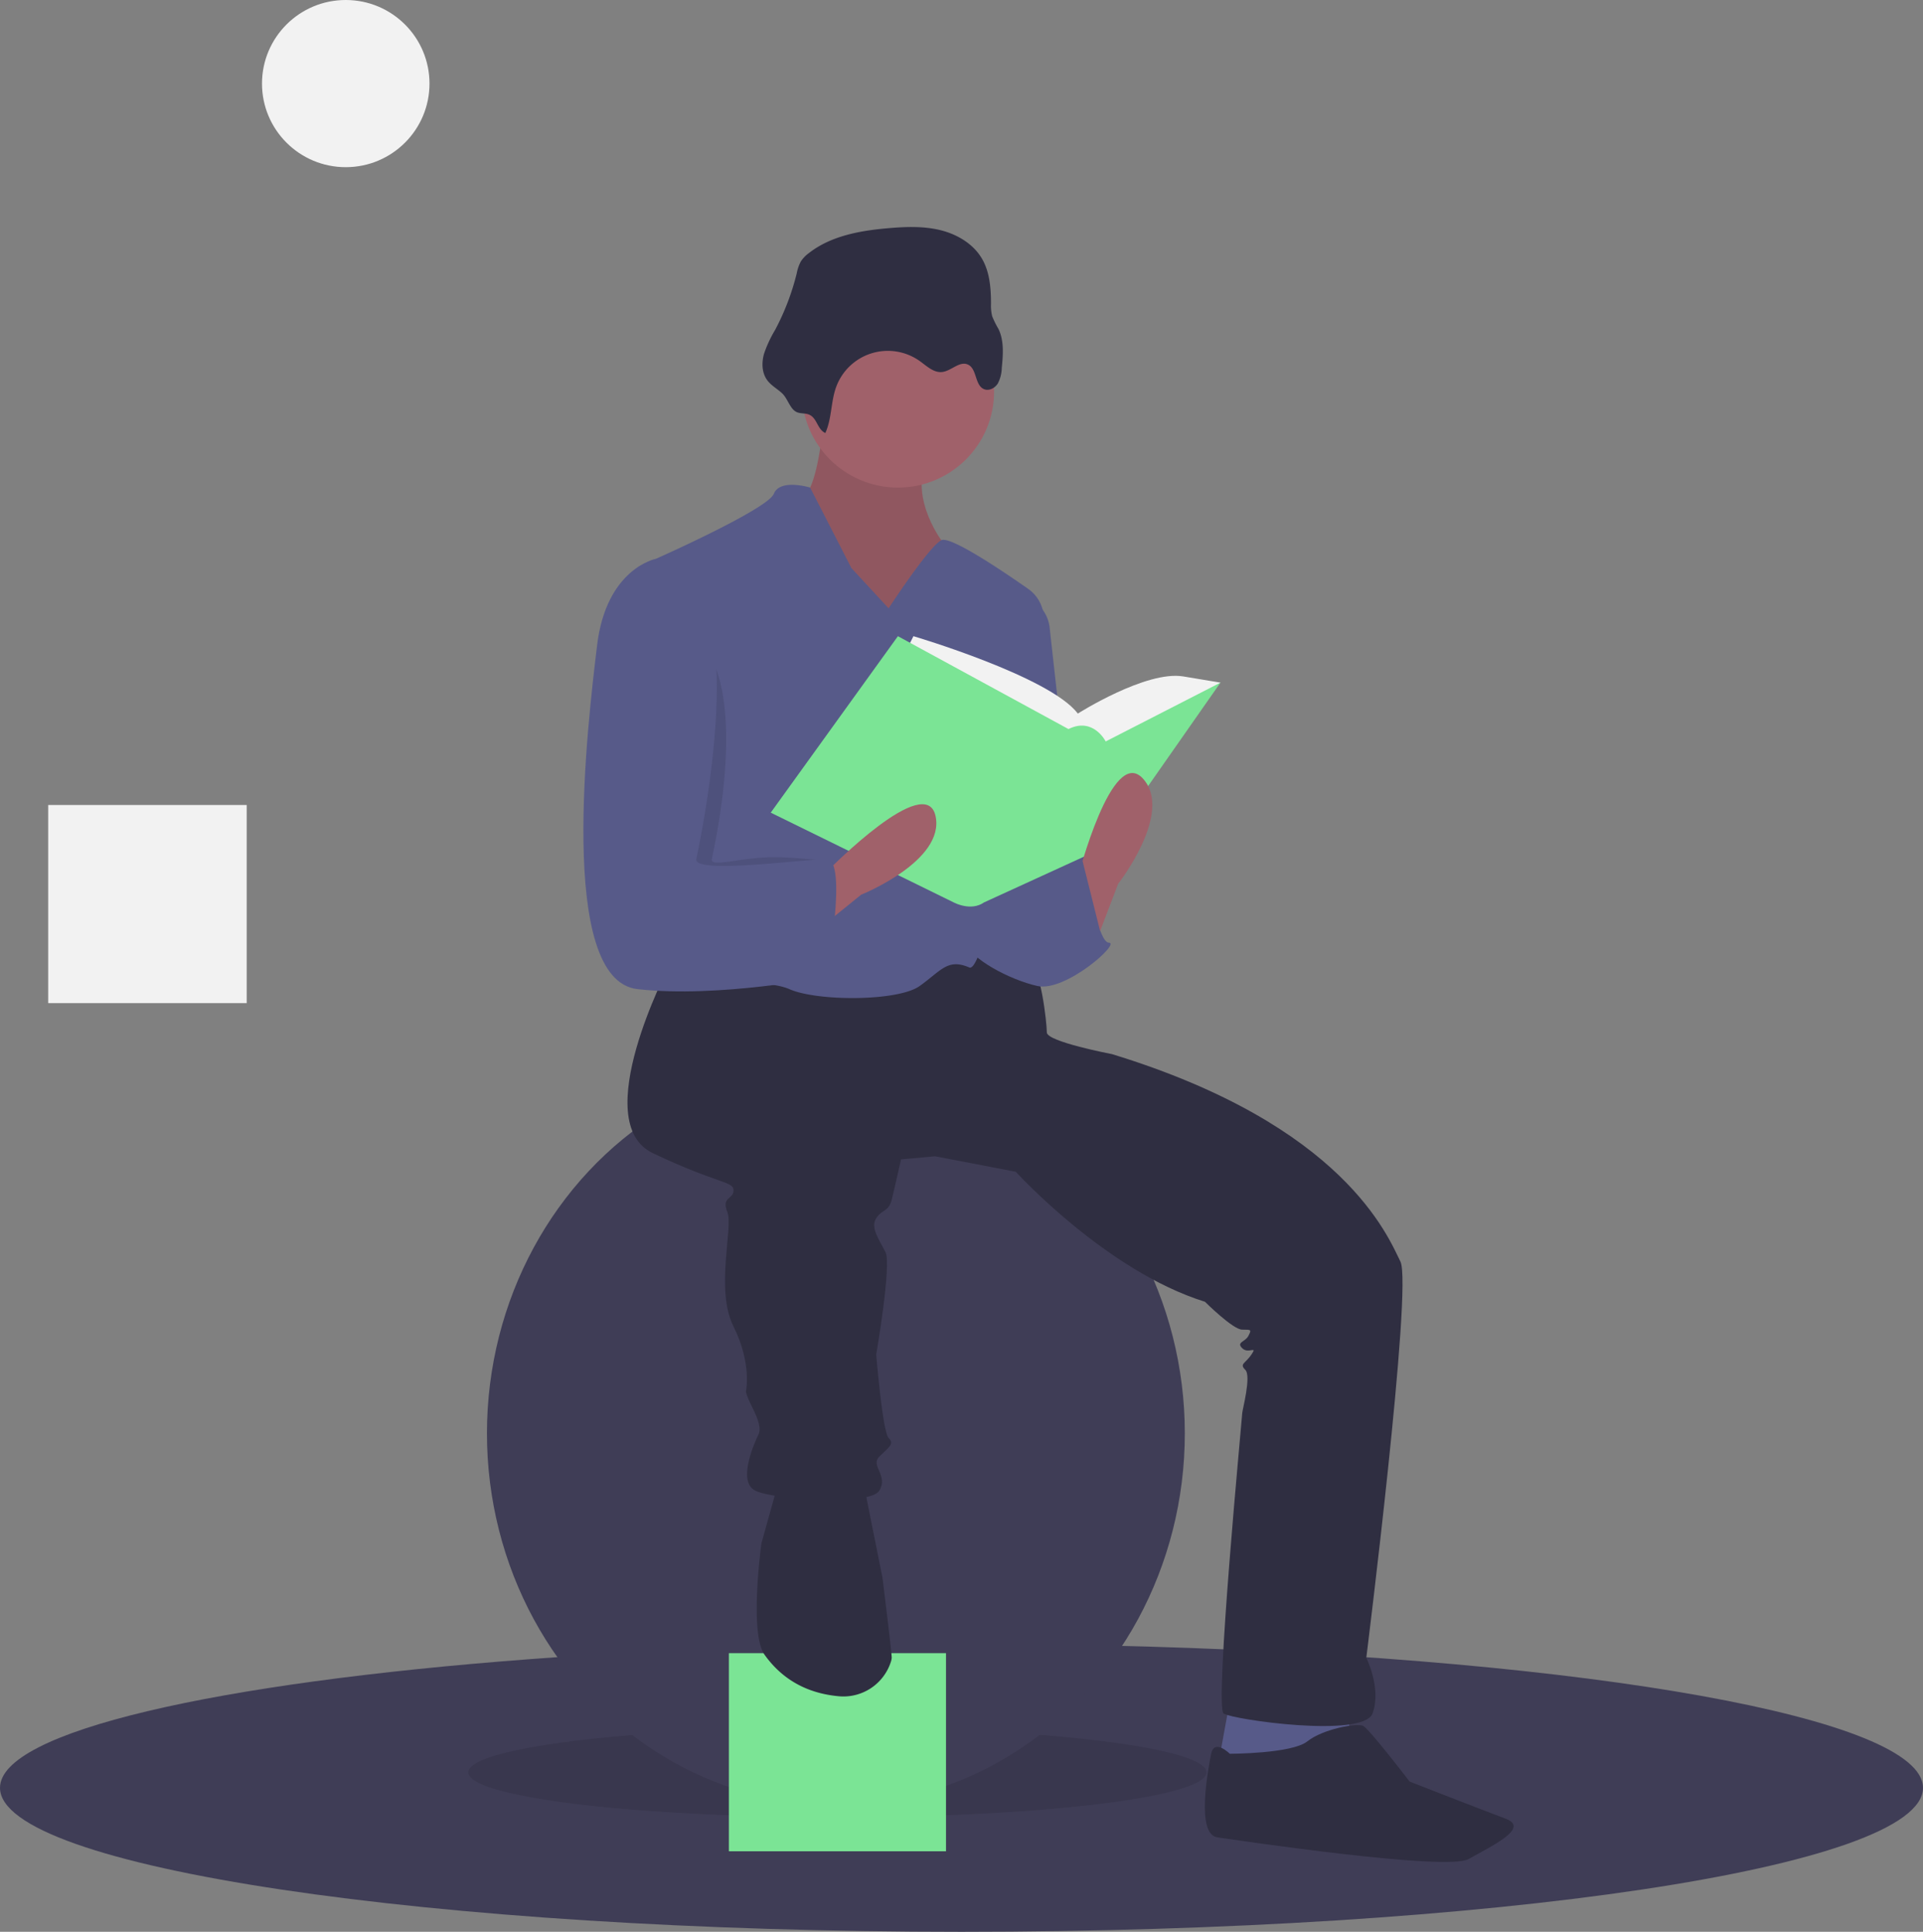 <svg xmlns="http://www.w3.org/2000/svg" width="640" height="643" viewBox="0 0 640 643">
  <rect x="0" y="0" width="640" height="643" fill="#808080" stroke="none"/>
  <g id="Group_72" data-name="Group 72" transform="translate(0 -56.826)">
    <path id="Path_763" data-name="Path 763" d="M912.882,745.973c0,26.462-143.267,47.916-320,47.916s-320-21.454-320-47.916c0-18.734,71.814-34.963,176.475-42.836,43.159-3.256,91.923-5.08,143.525-5.08,21.213,0,41.941.309,61.987.9C801.935,703.281,912.882,722.685,912.882,745.973Z" transform="translate(-272.882 -94.063)" fill="#3f3d56"/>
    <ellipse id="Ellipse_27" data-name="Ellipse 27" cx="122.839" cy="14.942" rx="122.839" ry="14.942" transform="translate(155.871 631.817)" opacity="0.1"/>
    <ellipse id="Ellipse_28" data-name="Ellipse 28" cx="116.129" cy="123.654" rx="116.129" ry="123.654" transform="translate(162.064 410.27)" fill="#3f3d56"/>
    <rect id="Rectangle_261" data-name="Rectangle 261" width="72.258" height="65.949" transform="translate(242.581 607.086)" fill="#7be495"/>
    <path id="Path_764" data-name="Path 764" d="M396.629,607.614l-4.129,22.67,26.839,4.122,17.548-10.3-1.032-16.487Z" transform="translate(12.661 15.444)" fill="#575a89"/>
    <path id="Path_765" data-name="Path 765" d="M538.639,303.575s-2.064,23.7-7.226,24.731,11.355,42.248,11.355,42.248h24.774l19.613-5.152-9.29-22.67s-12.387-16.487-3.1-29.883S538.639,303.575,538.639,303.575Z" transform="translate(-264.574 -106.092)" fill="#a0616a"/>
    <path id="Path_766" data-name="Path 766" d="M538.639,303.575s-2.064,23.7-7.226,24.731,11.355,42.248,11.355,42.248h24.774l19.613-5.152-9.29-22.67s-12.387-16.487-3.1-29.883S538.639,303.575,538.639,303.575Z" transform="translate(-264.574 -106.092)" opacity="0.1"/>
    <path id="Path_767" data-name="Path 767" d="M488.808,479.679s-26.839,51.522-5.161,61.827,26.839,9.274,26.839,12.365-4.129,2.061-2.064,7.213-4.129,25.761,2.064,38.127,4.129,21.639,4.129,21.639,0,1.03,2.065,5.152,3.1,7.213,2.064,9.274-7.226,15.457-1.032,18.548,38.194,5.152,41.29,0-3.1-8.244,0-11.335,5.161-4.122,3.1-6.182-4.129-27.822-4.129-27.822,5.161-29.883,3.1-34-5.161-8.244-3.1-11.335,4.129-2.061,5.161-6.182,3.1-13.4,3.1-13.4l11.355-1.031,26.839,5.152s29.936,32.974,62.968,43.279c0,0,9.29,9.274,12.387,9.274s3.1,0,2.065,2.061-4.129,2.061-2.065,4.122,5.161-1.03,3.1,2.061-4.129,3.091-2.064,5.152-1.032,13.4-1.032,14.426-9.29,97.893-6.193,99.953,46.452,8.244,49.548,0-2.064-18.548-2.064-18.548,15.484-123.654,11.355-131.9-18.581-45.34-96-69.04c0,0-21.678-4.122-21.678-7.213s-2.065-22.67-6.194-23.7-27.871-2.061-27.871-2.061l-29.936,9.274-41.29-7.213Z" transform="translate(-266.356 -100.838)" fill="#2f2e41"/>
    <path id="Path_768" data-name="Path 768" d="M523.592,647.648,518.431,666.2s-4.129,29.883,1.032,37.1c4.054,5.666,11.292,12.6,24.717,13.821a16.589,16.589,0,0,0,17.32-11.456,5.134,5.134,0,0,0,.286-1.334c0-2.061-3.1-26.792-3.1-26.792l-5.161-25.761-1.032-7.213Z" transform="translate(-265.011 -95.692)" fill="#2f2e41"/>
    <path id="Path_769" data-name="Path 769" d="M669.642,733.839s-5.161-5.152-6.193,0-5.161,26.792,2.064,27.822S741.9,773,749.125,768.874s20.645-10.3,12.387-13.4-32-12.365-32-12.365-13.419-17.518-15.484-18.548-13.419,1.03-18.581,5.152S669.642,733.839,669.642,733.839Z" transform="translate(-260.351 -93.264)" fill="#2f2e41"/>
    <ellipse id="Ellipse_29" data-name="Ellipse 29" cx="32" cy="31.944" rx="32" ry="31.944" transform="translate(266.839 155.234)" fill="#a0616a"/>
    <path id="Path_770" data-name="Path 770" d="M561.877,364.772l-12.387-13.4-13.731-26.792s-10.011-3.091-12.076,2.061-39.226,21.639-39.226,21.639,9.29,86.558,5.161,94.8S478.264,484.3,484.457,487.4s35.1,0,44.387,4.122,36.129,4.122,43.355-1.03,9.29-9.274,16.516-6.183c6.152,2.632,20.532-87.342,24.673-114.154a12.2,12.2,0,0,0-5.066-11.86c-9.262-6.485-25.944-17.662-28.9-16.188C575.3,344.163,561.877,364.772,561.877,364.772Z" transform="translate(-266.134 -105.462)" fill="#575a89"/>
    <path id="Path_771" data-name="Path 771" d="M602.883,359.557h0a12.228,12.228,0,0,1,9.2,10.506l8.35,75.021s-20.645,44.309-30.968,14.426S602.883,359.557,602.883,359.557Z" transform="translate(-262.753 -104.37)" fill="#575a89"/>
    <path id="Path_772" data-name="Path 772" d="M600.9,449.74l22.71-6.183s4.129,28.853,8.258,28.853-14.452,16.487-23.742,14.426-22.71-9.274-23.742-14.426,9.29-26.792,9.29-26.792Z" transform="translate(-262.836 -101.812)" fill="#575a89"/>
    <path id="Path_773" data-name="Path 773" d="M539.634,308.956c2.176-4.79,1.8-10.376,3.6-15.319A18.313,18.313,0,0,1,571.053,285c2.314,1.647,4.634,3.961,7.458,3.647,3.042-.339,5.755-3.726,8.552-2.485,3.1,1.376,2.262,6.921,5.4,8.2,1.653.674,3.606-.364,4.56-1.871a11.552,11.552,0,0,0,1.327-5.128c.433-4.395.825-9.046-1.084-13.03a31.187,31.187,0,0,1-2.094-4.215,14.394,14.394,0,0,1-.4-4.157c-.018-5.166-.4-10.554-3-15.018-2.89-4.953-8.232-8.121-13.8-9.5s-11.411-1.17-17.133-.687c-9.459.8-19.323,2.513-26.775,8.383a10.464,10.464,0,0,0-2.574,2.7,13.928,13.928,0,0,0-1.371,3.958,81.771,81.771,0,0,1-7.193,18.834,40.83,40.83,0,0,0-3.711,8c-.79,2.838-.737,6.073.917,8.512,1.347,1.986,3.5,3.045,5.192,4.668,1.676,1.609,2.46,4.7,4.317,5.922,1.621,1.064,3.563.313,5.216,1.44C536.981,304.623,537.134,307.8,539.634,308.956Z" transform="translate(-264.952 -107.998)" fill="#2f2e41"/>
    <path id="Path_774" data-name="Path 774" d="M564.382,378.74l3.1-6.183s45.419,13.4,54.71,25.761c0,0,22.71-14.426,35.1-12.365l12.387,2.061-38.193,34L582.963,417.9Z" transform="translate(-263.479 -103.974)" fill="#f2f2f2"/>
    <path id="Path_775" data-name="Path 775" d="M563.7,372.557l-42.323,58.736,60.9,29.883s5.694,3.091,10.073,0l40.508-18.548,38.194-54.614-38.194,19.579s-4.129-8.244-12.387-4.122Z" transform="translate(-264.866 -103.974)" fill="#7be495"/>
    <path id="Path_776" data-name="Path 776" d="M625.543,475.286l8.258-21.639s18.58-23.7,8.258-35.035-21.677,32.974-21.677,32.974Z" transform="translate(-261.672 -102.628)" fill="#a0616a"/>
    <path id="Path_777" data-name="Path 777" d="M533.079,471.526,551.1,456.943s27.984-11.2,24.752-26.171-35.324,17.667-35.324,17.667Z" transform="translate(-264.488 -102.321)" fill="#a0616a"/>
    <path id="Path_778" data-name="Path 778" d="M490.653,369.258h-1.032s-16-19.063-19.1,6.7S457.1,487.244,483.944,490.335s45.935-12.881,45.935-12.881,19.613-29.883,12.387-29.883c-3.5,0-13-1.568-21.677-1.031-9.252.573-17.565,3.175-17.032.515C504.589,441.9,519.556,376.471,490.653,369.258Z" transform="translate(-266.653 -104.281)" opacity="0.1"/>
    <path id="Path_779" data-name="Path 779" d="M489.266,349.618l-4.129-2.061s-16.516,3.091-19.613,28.853S452.1,487.7,478.943,490.789s62.968-4.122,62.968-4.122,7.226-39.157,0-39.157-44.387,5.152-43.355,0S518.169,356.831,489.266,349.618Z" transform="translate(-266.814 -104.735)" fill="#575a89"/>
    <path id="Path_780" data-name="Path 780" d="M338,353.629l11.383-17.416,7.2,28.751L338,373.207Z" transform="translate(10.903 7.18)" fill="#575a89"/>
    <ellipse id="Ellipse_30" data-name="Ellipse 30" cx="27.871" cy="27.822" rx="27.871" ry="27.822" transform="translate(87.198 56.826)" fill="#f2f2f2"/>
    <rect id="Rectangle_262" data-name="Rectangle 262" width="66.065" height="65.949" transform="translate(16.037 324.769)" fill="#f2f2f2"/>
  </g>
</svg>
